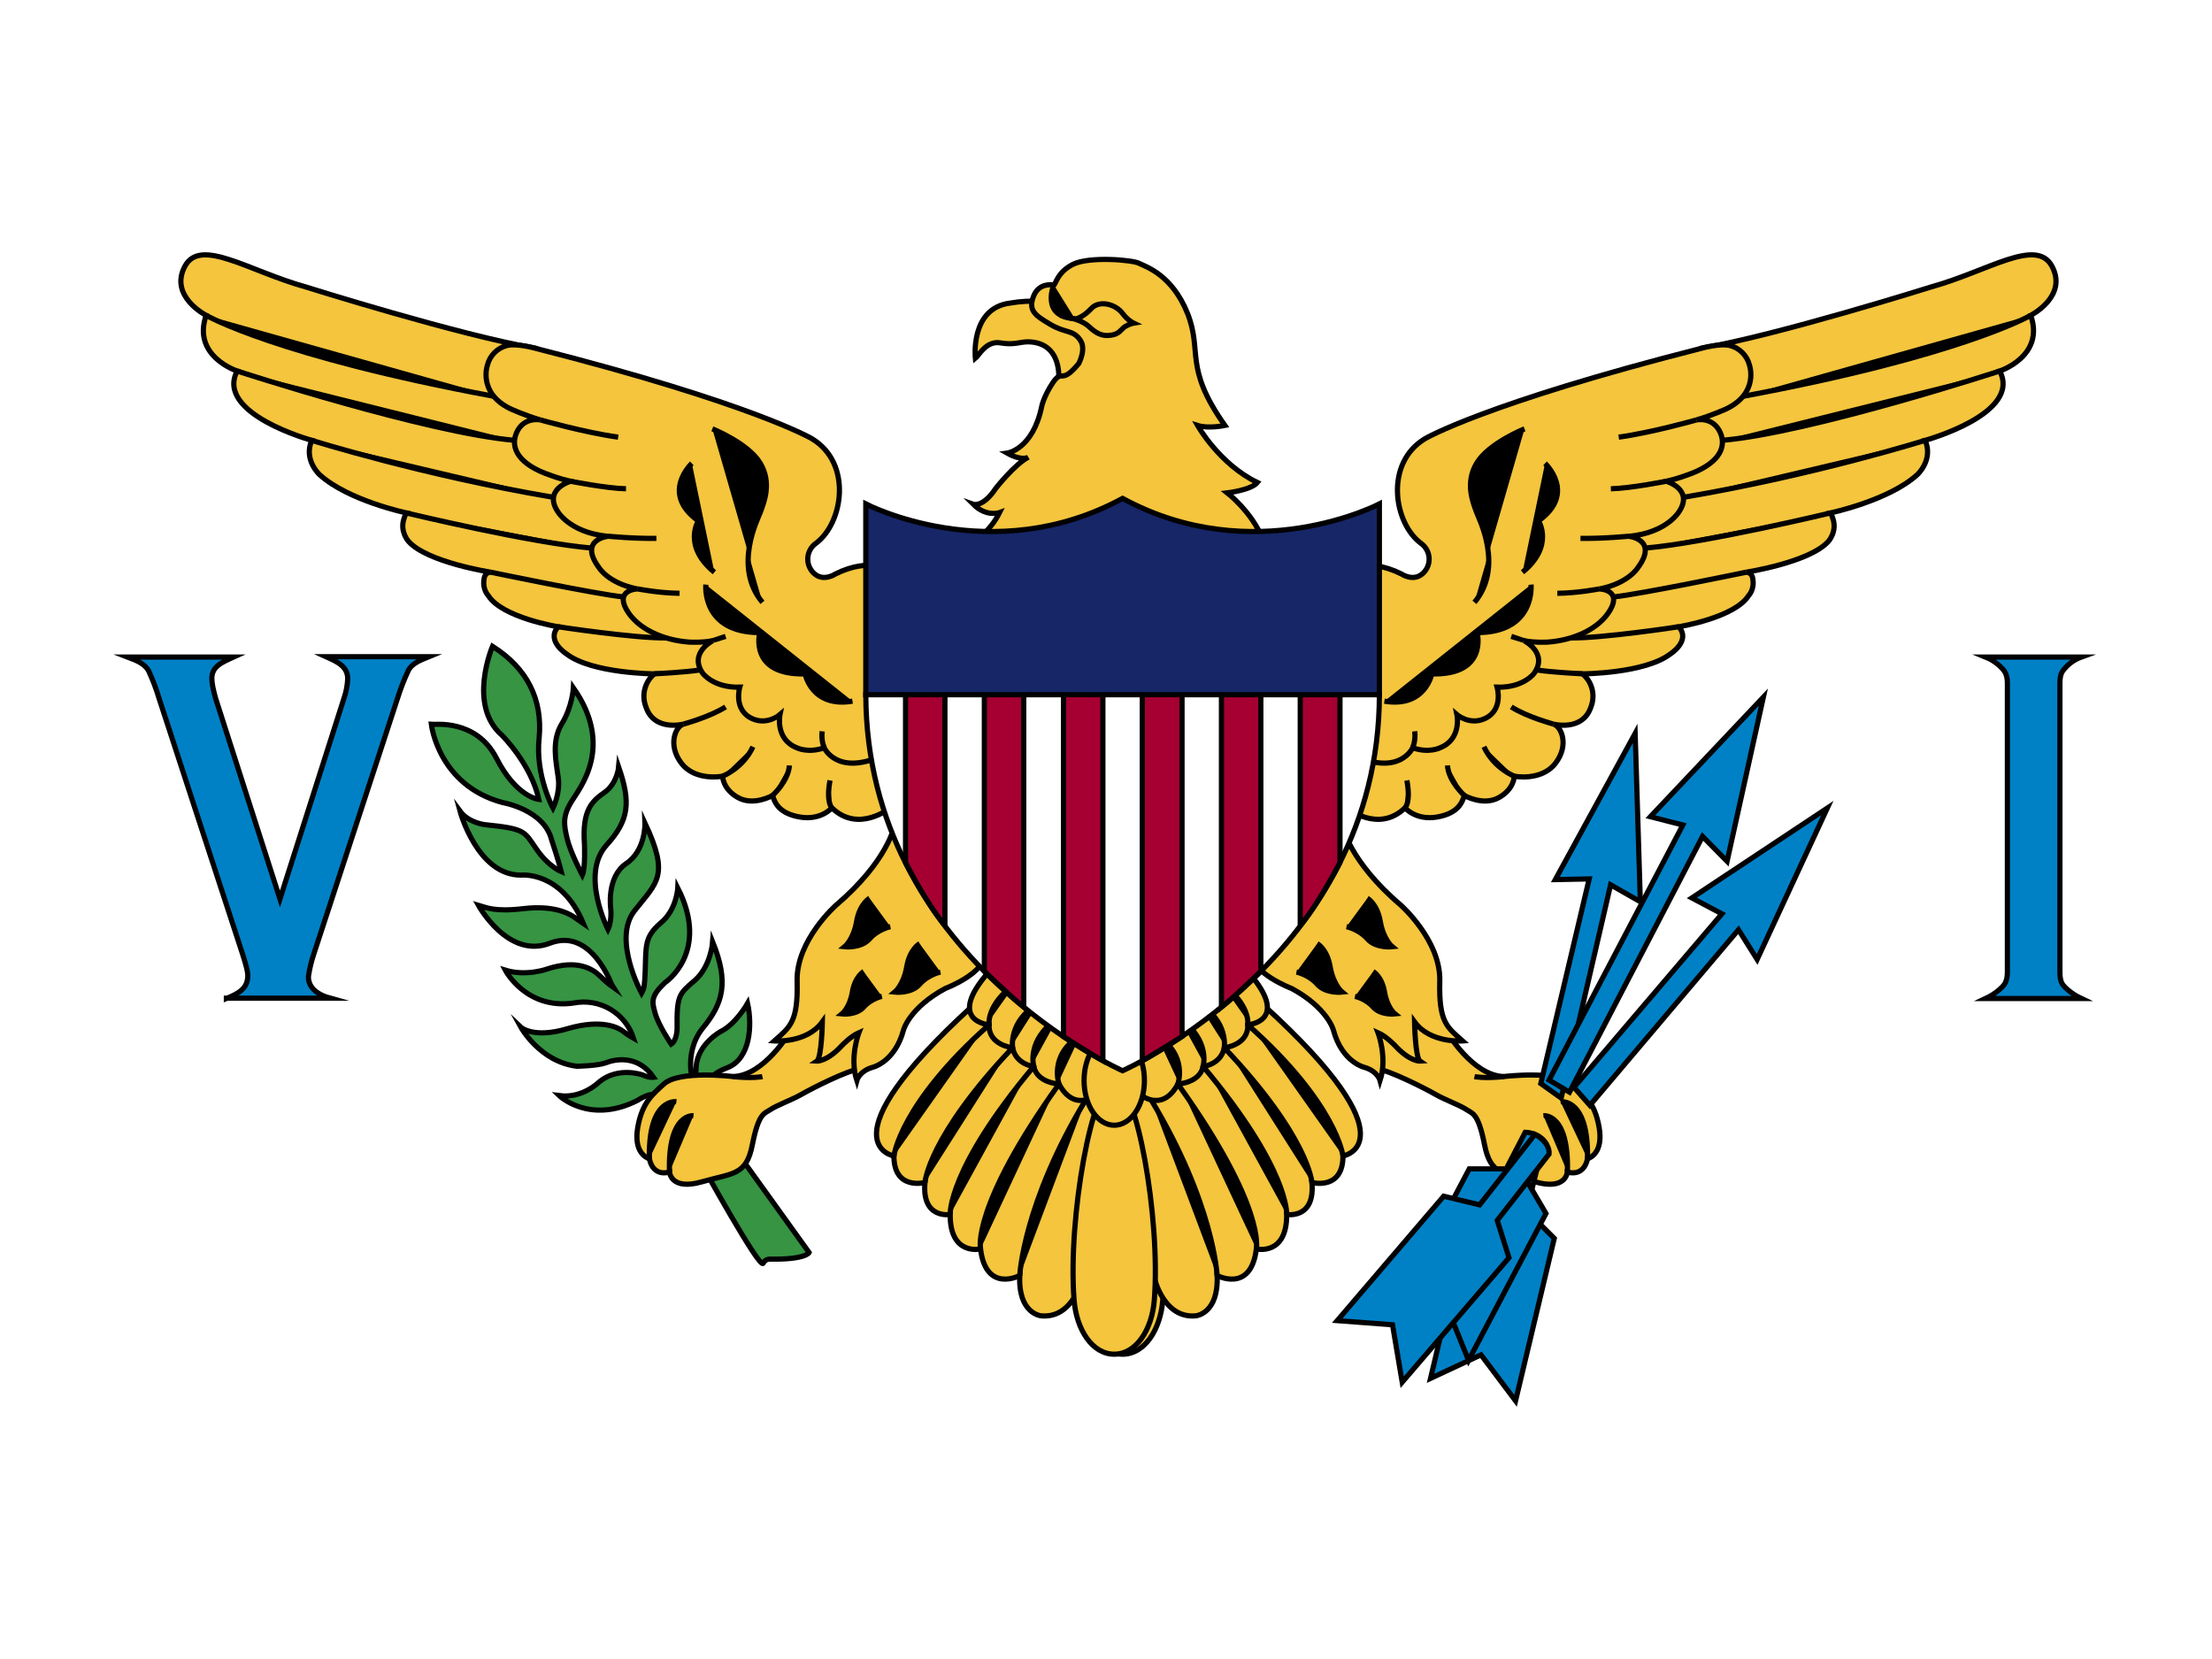<svg id="flag-icons-vi" viewBox="0 0 640 480" xmlns="http://www.w3.org/2000/svg">
  <rect x="0" y="0" width="640" height="480" fill="#333333" stroke="none"/>
  <g clip-path="url(#clip0_10_18374)">
  <path d="M0 0H640V480H0V0Z" fill="white"/>
  <path d="M204.3 315C204.3 315 203.8 311.4 210.5 308.9C217.1 306.3 217.7 296.7 216.3 290.3C216.3 290.3 212.9 296.3 208.6 298.4C208.6 298.4 201.8 302 201.4 308.8C201.4 308.8 201.4 311.3 200.9 313.3C200.6 314.3 197.5 304.7 203.3 297.5C209.3 290.2 210.9 284.2 206.2 272.5C206.2 272.5 205.7 279.5 201.1 283.6C196.4 287.6 195.8 288 195.9 297.6C195.9 297.6 195.9 301 194.2 302.1C194.2 302.1 190.6 296.8 189.6 293.3C188.6 289.8 188.2 288.3 192.4 284.3C192.4 284.3 205.6 275.6 196.1 256.9C196.1 256.9 195.8 263.3 191.1 267.1C186.6 271 186.9 273.5 186.7 280.1C186.5 286.8 186.1 286.3 185.6 287.3C185.6 287.3 177.1 271.7 183.6 263.5C190.1 255.2 193.8 253.5 186.6 238.1C186.6 238.1 186.9 246.1 181.1 249.9C175.4 253.9 176.7 262.9 176.7 262.9C176.7 262.9 177.1 266.4 175.9 268.9C175.9 268.9 167.8 253 175.5 244.5C182.1 237.2 182.5 232.1 179 221.9C179 221.9 178.6 226.6 175 229.2C171.3 231.8 168.4 234.3 169.1 244.2C169.1 244.2 169.4 251.2 168.5 253.2C168.5 253.2 165.1 246.8 164.1 242.7C163.1 238.5 162.8 236.1 165.3 232C167.8 227.9 177.8 216 165.9 199C165.9 199 165.6 204.5 162.5 209.5C159.5 214.5 160.9 220.4 161.5 224.9C162.2 229.4 160 233.8 160 233.8C160 233.8 154.8 224.3 156 213.4C157 202.4 152.6 193.4 142.5 187C142.5 187 135.2 204 145.2 212.7C145.2 212.7 153.7 221.1 155.9 231.3C155.9 231.3 149.4 230.7 143.6 219.3C137.7 207.9 125.6 209.7 124.8 209.6C124.8 209.6 126.8 227.2 145.4 232.2C145.4 232.2 157.4 234.2 159.6 243C159.6 243 161.6 249 162.4 252.2C162.4 252.2 158.6 250.7 155.1 245.5C151.6 240.5 152.1 239.8 140.3 238.6C140.3 238.6 135.6 238.1 133.1 234.7C133.1 234.7 138.1 253.3 150.8 253.2C150.8 253.2 162.4 251.9 168.8 267.2L165.9 265.2C164.2 264.1 159.9 261.9 151.4 262.9C142.9 263.9 140.5 262.5 138.4 261.9C138.4 261.9 147 277.6 159.1 272.9C171.3 268.2 177.1 285.3 177.3 285.6C177.3 285.6 175.6 284.4 173.5 282.3C171.3 280.2 166.9 277.6 158.5 280.3C158.5 280.3 152.4 282.6 146.2 280.7C146.2 280.7 152.2 292.2 166 290.2C169.632 289.483 173.402 290.127 176.591 292.007C179.781 293.888 182.168 296.874 183.3 300.4C183.3 300.4 181.5 299.4 180.3 298.4C179 297.4 174.3 294.7 164.3 297.6C154.3 300.6 150.7 297.2 150.7 297.2C150.7 297.2 156.2 307.2 166.9 308.5C166.9 308.5 172.9 308.4 175.3 307.5C177.8 306.5 184.5 305 189.1 311.7C189.1 311.7 187.8 311.9 185.9 311C185.9 311 178.9 308.5 173.4 313C173.4 313 168.6 317.9 161.8 317C161.8 317 170.6 325.5 184.6 318.3C184.6 318.3 189.3 314.9 192.8 317.5C196.3 320.2 204.3 314.9 204.3 314.9V315Z" fill="#369443" stroke="#010002" stroke-width="1.5" stroke-miterlimit="10"/>
  <path d="M282.2 103.7C282.2 103.7 280.6 89.2 292.2 87.7C298.209 86.65 304.383 87.061 310.2 88.9L315.7 99.5L313.7 106.7L306.3 110.1C306.3 110.1 307.6 99.1 297.5 98.9C294.9 98.9 293.5 99.9 289.4 99.2C285.3 98.5 283.1 103 282.2 103.7Z" fill="#F4C53D" stroke="#010002" stroke-width="1.5" stroke-miterlimit="10"/>
  <path d="M363.8 139.6C362 141.8 355.1 142.6 355.1 142.6C355.1 142.6 362.2 148.1 365.3 155.9C368.3 163.6 282.9 155.9 282.9 155.9C282.9 155.9 286.7 153.3 289.2 148.3C289.2 148.3 285.4 149.7 281.6 145.9C281.6 145.9 284.4 146.9 288.1 141.3C288.1 141.3 293.6 134.3 297.5 132.3C297.5 132.3 295.7 133.5 291.4 131.1C291.4 131.1 298.8 130.1 301.4 117.6C301.4 117.6 301.9 114.8 304.7 110.6C307.5 106.6 306.9 111.5 312.1 105.2C312.1 105.2 314.5 100.8 312.4 98.2C310.4 95.4 308.1 96.4 303.8 93.8C299.4 91.2 297.5 89.8 299 85.8C300.5 81.8 304.3 82.4 304.9 82.4C305.5 82.4 305.7 78.9 310.4 76.5C315.1 74.1 327.8 75.2 329.6 76.2C331.6 77.2 339.1 79.5 343.6 90.7C348 101.9 342.4 106.1 354.4 123.1C354.4 123.1 349.6 124.1 346.5 123.1C346.5 123.1 352.8 134.3 363.8 139.6Z" fill="#F4C53D" stroke="#010002" stroke-width="1.5" stroke-miterlimit="10"/>
  <path d="M310.999 92.2C300.999 91.7 304.899 82.4 304.899 82.4" stroke="#010002" stroke-width="1.5" stroke-miterlimit="10"/>
  <path d="M327.999 93.5C327.999 93.5 326.299 92.7 324.799 90.7C322.799 88 318.099 86.7 315.699 89.3C315.699 89.3 313.199 92.1 310.899 92.3C310.899 92.3 313.499 93 315.199 94.6C316.899 96.2 318.699 97.4 321.299 97C323.899 96.7 324.299 95.3 325.499 94.5C326.799 93.7 327.999 93.5 327.999 93.5Z" fill="#F4C53D" stroke="#010002" stroke-width="1.5" stroke-miterlimit="10"/>
  <path d="M202.8 336.5C202.8 336.5 202.6 330.1 210.6 329.7L234.1 362.4C234.1 362.4 233.2 364.5 222.6 364.3C222.6 364.3 221.4 364.3 220.8 365.5C219.9 367.5 202.8 336.5 202.8 336.5Z" fill="#369443" stroke="#010002" stroke-width="1.5" stroke-miterlimit="10"/>
  <path d="M228.672 298.379C228.672 298.379 221.16 311.266 212.082 311.477C212.082 311.477 196.47 309.58 192.059 313.66C188.972 316.506 185.826 318.854 184.531 326.126C183.266 333.397 187.015 334.963 187.903 335.279C187.903 335.279 188.596 340.473 193.73 339.118C193.73 339.118 194.031 344.538 203.094 341.933C212.172 339.329 215.936 340.157 217.697 331.124C219.489 322.076 221.13 322.226 222.741 321.142C224.909 319.682 228.988 318.312 232.015 316.566C234.724 315 245.142 309.701 248.695 309.294C252.248 308.873 251.466 296.919 251.466 296.919H242.282L237.841 290.37L228.657 298.379H228.672ZM257.578 233.733C257.578 233.733 248.394 241.215 240.686 233.733C240.686 233.733 237.585 237.467 231.352 236.383C225.149 235.284 224.111 232.017 223.524 230.15C223.524 230.15 218.134 233.282 213.587 230.797C209.071 228.328 209.071 224.58 209.071 224.58C209.071 224.58 201.167 226.145 197.117 220.786C193.067 215.441 195.536 210.142 197.719 209.51C197.719 209.51 189.183 211.753 186.85 204.421C186.228 202.784 186.132 200.994 186.575 199.3C187.017 197.605 187.976 196.091 189.319 194.967C189.319 194.967 171.343 194.876 163.966 189.246C163.966 189.246 157.839 185.392 161.497 181.342C161.497 181.342 145.313 178.752 141.263 172.309C141.263 172.309 139.487 170.532 140.074 167.416C140.074 167.416 140.179 165.654 141.956 165.549C141.956 165.549 123.498 162.689 118.169 156.606C118.169 156.606 115.609 153.806 116.889 150.057C116.889 150.057 117.16 149.079 117.597 148.401C117.597 148.401 100.795 144.863 92.515 137.381C92.515 137.381 87.727 133.121 90.196 127.4C90.196 127.4 62.119 119.722 68.623 107.346C68.623 107.346 55.495 103.086 59.65 91.238C59.65 91.238 48.795 85.728 53.523 76.996C58.054 68.64 71.98 78.456 88.45 83.018C88.45 83.018 133.073 97.049 155.038 100.782L217.456 193.717L253.874 207.748L257.563 233.733H257.578Z" fill="#F4C53D" stroke="#010002" stroke-width="1.506"/>
  <path d="M258.015 165.293C258.015 165.293 252.158 160.897 241.725 166.061C241.725 166.061 238.217 168.485 235.447 165.835C234.847 165.262 234.381 164.563 234.083 163.788C233.785 163.013 233.662 162.182 233.724 161.354C233.786 160.526 234.031 159.722 234.441 159C234.851 158.278 235.415 157.656 236.095 157.178C243.878 151.412 246.754 134.114 234.92 126.933C234.92 126.933 217.758 116.756 154.783 100.737C154.783 100.737 149.513 99.262 146.683 99.969C145.314 100.319 144.064 101.032 143.068 102.034C142.071 103.036 141.364 104.289 141.022 105.66C141.022 105.66 138.192 113.684 147.677 118.276C147.677 118.276 151.952 120.233 156.363 121.498C156.363 121.498 151.516 120.444 149.438 125.232C147.481 129.808 150.341 134.491 159.224 137.502C159.224 137.502 161.633 138.435 165.05 139.263C165.05 139.263 157.447 141.446 161.106 147.588C161.106 147.588 164.358 154.032 175.86 155.176C175.86 155.176 167.278 156.109 173.33 164.269C173.33 164.269 175.995 168.741 184.381 170.397C184.381 170.397 178.028 170.607 181.219 176.313C184.441 182.034 191.984 185.256 199.421 185.783C199.421 185.783 203.44 185.994 206.256 185.361C206.256 185.361 199.18 188.899 203.335 194.816C203.335 194.816 206.391 199.031 214.039 198.821C214.039 198.821 212.067 205.445 217.667 207.944C222.033 209.901 225.662 206.77 225.662 206.77C225.662 206.77 224.186 213.86 230.554 216.36C230.554 216.36 233.731 218.001 238.473 216.36C238.473 216.36 242.087 224.474 254.974 218.768C267.861 213.093 258.015 165.308 258.015 165.308V165.293ZM258.768 238.972C258.768 238.972 256.886 249.119 241.906 261.886C241.906 261.886 230.344 272.078 230.63 283.821C230.931 295.79 228.567 297.13 224.021 301.179C224.021 301.179 233.4 301.917 237.931 295.669C237.931 295.669 237.736 306.057 236.351 307.006C236.351 307.006 239.301 307.186 243.562 302.534C243.562 302.534 246.121 299.825 248.5 298.786C248.5 298.786 245.73 305.967 247.898 312.621C247.898 312.621 248.59 310.017 252.249 308.873C252.249 308.873 258.873 307.518 261.432 297.958C261.432 297.958 263.103 291.635 273.476 286.004C273.476 286.004 285.219 281.578 284.918 275.797C284.617 270.001 258.783 238.972 258.783 238.972H258.768Z" fill="#F4C53D" stroke="#010002" stroke-width="1.506"/>
  <path d="M313.206 369.785C313.206 369.785 310.511 381.649 301.162 380.7C301.162 380.7 294.553 380.068 295.05 369.048C295.05 369.048 285.279 374.257 283.698 361.37C283.698 361.37 274.816 363.432 274.921 351.388C274.921 351.388 266.641 352.833 267.62 342.129C267.62 342.129 258.632 344.538 258.632 334.451C258.632 334.451 237.615 330.958 281.425 291.002L320.508 314.277L313.206 369.785Z" fill="#F4C53D" stroke="#010002" stroke-width="1.506" stroke-miterlimit="10"/>
  <path d="M317.557 316.505C317.557 316.505 311.038 322.287 306.401 313.645C306.401 313.645 300.078 313.344 299.1 308.556C299.1 308.556 293.966 308.045 292.972 303.152C292.972 303.152 285.972 302.429 286.168 296.512C286.168 296.512 273.431 295.519 286.168 281.096C298.904 266.673 320.508 305.034 320.508 305.034L317.557 316.505ZM324.814 312.922C331.137 312.922 338.288 352.366 336.436 376.138C335.759 384.765 331.137 391.811 324.814 391.811C318.491 391.811 313.884 384.765 313.221 376.138C311.355 352.366 318.506 312.922 324.814 312.922Z" fill="#F4C53D" stroke="#010002" stroke-width="1.506"/>
  <path d="M324.814 325.569C329.636 325.569 333.546 319.772 333.546 312.621C333.546 305.471 329.636 299.674 324.814 299.674C319.991 299.674 316.082 305.471 316.082 312.621C316.082 319.772 319.991 325.569 324.814 325.569Z" fill="#F4C53D" stroke="#010002" stroke-width="1.506"/>
  <path d="M295.049 369.048C295.049 369.048 296.043 348.166 314.139 318.222M283.698 361.369C283.698 361.369 280.883 349.31 306.401 313.645C306.401 313.645 303.435 305.139 312.513 299.674M274.921 351.388C274.921 351.388 274.123 338.335 299.099 308.557C299.099 308.557 296.886 300.878 305.934 294.736M267.619 342.129C267.619 342.129 268.553 328.941 292.972 303.152C292.972 303.152 291.767 295.263 300.499 290.37M258.646 334.451C258.646 334.451 260.408 319.381 286.167 296.513C286.167 296.513 285.279 290.581 293.86 284.559" stroke="#010002" stroke-width="1.506" stroke-miterlimit="10"/>
  <path d="M59.649 91.237C59.649 91.237 79.868 102.95 142.889 114.663M68.622 107.346C68.622 107.346 123.377 125.202 148.88 127.4M90.181 127.4C90.181 127.4 122.308 137.487 159.931 143.855M117.596 148.416C117.596 148.416 153.879 157.133 171.222 158.579M141.955 165.549C141.955 165.549 172.652 171.947 180.421 172.715M161.496 181.342C161.496 181.342 183.898 184.744 192.811 184.563M189.318 194.951C189.318 194.951 198.381 194.53 202.732 193.807M197.704 209.51C197.704 209.51 205.412 207.432 209.943 204.526M209.055 224.58C209.055 224.58 214.987 222.291 217.847 216.059M223.523 230.15C223.523 230.15 228.1 226.04 228.401 221.463M240.686 233.733C240.686 233.733 238.969 232.243 240.144 225.799M238.473 216.345C238.473 216.345 237.569 214.508 237.871 211.587M206.104 124.072C206.104 124.072 216.462 128.228 219.91 133.949C223.373 139.669 221.099 145.225 219.91 148.401C219.323 150.012 212.021 164.089 220.602 174.281M206.24 185.331C206.24 185.331 206.3 185.286 209.943 184.127M184.38 170.367C184.38 170.367 190.553 171.601 196.62 171.661M175.844 155.131C175.844 155.131 183.1 155.869 189.92 155.763M165.049 139.233C165.049 139.233 175.513 141.31 181.128 141.416M156.363 121.498C156.363 121.498 169.265 125.172 178.855 126.481M200.173 134.069C200.173 134.069 190.899 142.696 202.055 150.705C202.055 150.705 197.418 157.976 206.692 165.564M204.223 169.147C204.223 169.147 202.837 183.028 219.82 183.028C219.82 183.028 216.553 195.388 232.948 194.982C232.948 194.982 234.814 204.858 246.648 202.87M220.587 311.492C220.587 311.492 217.893 312.094 212.066 311.492M195.686 318.764C195.686 318.764 187.496 317.514 187.888 335.294M200.624 322.814C200.624 322.814 193.217 321.88 193.699 339.133M272.091 281.247C272.091 281.247 268.538 281.969 266.069 284.785C263.615 287.585 258.872 287.058 258.872 287.058C258.872 287.058 261.432 284.98 262.335 279.786C263.208 274.592 266.084 273.027 266.084 273.027M257.608 268.119C257.608 268.119 254.055 268.841 251.586 271.642C249.117 274.457 244.374 273.93 244.374 273.93C244.374 273.93 246.934 271.852 247.837 266.658C248.725 261.464 251.586 259.899 251.586 259.899M255.154 288.277C255.154 288.277 252.052 288.925 249.899 291.364C247.747 293.818 243.606 293.366 243.606 293.366C243.606 293.366 245.865 291.559 246.617 287.013C247.4 282.481 249.899 281.111 249.899 281.111" stroke="#010002" stroke-width="1.506"/>
  <path d="M418.528 298.379C418.528 298.379 426.04 311.266 435.118 311.477C435.118 311.477 450.731 309.58 455.142 313.66C458.228 316.506 461.374 318.854 462.669 326.126C463.934 333.397 460.185 334.963 459.297 335.279C459.297 335.279 458.604 340.473 453.471 339.118C453.471 339.118 453.169 344.538 444.106 341.933C435.028 339.329 431.264 340.157 429.503 331.124C427.711 322.076 426.07 322.226 424.46 321.142C422.292 319.682 418.212 318.312 415.186 316.566C412.476 315 402.058 309.701 398.505 309.294C394.952 308.873 395.735 296.919 395.735 296.919H404.918L409.359 290.37L418.543 298.379H418.528ZM389.622 233.733C389.622 233.733 398.806 241.215 406.514 233.733C406.514 233.733 409.615 237.467 415.848 236.383C422.051 235.284 423.09 232.017 423.677 230.15C423.677 230.15 429.066 233.282 433.613 230.797C438.129 228.328 438.129 224.58 438.129 224.58C438.129 224.58 446.033 226.145 450.083 220.786C454.133 215.441 451.664 210.142 449.481 209.51C449.481 209.51 458.017 211.753 460.351 204.421C460.972 202.784 461.068 200.994 460.626 199.3C460.183 197.605 459.224 196.091 457.882 194.967C457.882 194.967 475.857 194.876 483.234 189.246C483.234 189.246 489.362 185.392 485.703 181.342C485.703 181.342 501.887 178.752 505.937 172.309C505.937 172.309 507.714 170.532 507.127 167.416C507.127 167.416 507.021 165.654 505.245 165.549C505.245 165.549 523.702 162.689 529.032 156.606C529.032 156.606 531.591 153.806 530.311 150.057C530.311 150.057 530.04 149.079 529.604 148.401C529.604 148.401 546.405 144.863 554.685 137.381C554.685 137.381 559.473 133.121 557.004 127.4C557.004 127.4 585.081 119.722 578.578 107.346C578.578 107.346 591.706 103.086 587.55 91.238C587.55 91.238 598.405 85.728 593.678 76.996C589.146 68.64 575.22 78.456 558.75 83.018C558.75 83.018 514.127 97.049 492.162 100.782L429.744 193.717L393.326 207.748L389.637 233.733H389.622Z" fill="#F4C53D" stroke="#010002" stroke-width="1.506"/>
  <path d="M389.185 165.293C389.185 165.293 395.042 160.897 405.475 166.061C405.475 166.061 408.983 168.485 411.753 165.835C412.354 165.262 412.82 164.563 413.118 163.788C413.415 163.013 413.538 162.182 413.476 161.354C413.414 160.526 413.169 159.722 412.759 159C412.35 158.278 411.785 157.656 411.106 157.178C403.322 151.412 400.447 134.114 412.28 126.933C412.28 126.933 429.443 116.756 492.418 100.737C492.418 100.737 497.687 99.262 500.517 99.969C501.887 100.319 503.136 101.032 504.132 102.034C505.129 103.036 505.836 104.289 506.178 105.66C506.178 105.66 509.008 113.684 499.524 118.276C499.524 118.276 495.248 120.233 490.837 121.498C490.837 121.498 495.685 120.444 497.762 125.232C499.719 129.808 496.859 134.491 487.976 137.502C487.976 137.502 485.568 138.435 482.15 139.263C482.15 139.263 489.753 141.446 486.094 147.588C486.094 147.588 482.843 154.032 471.341 155.176C471.341 155.176 479.922 156.109 473.87 164.269C473.87 164.269 471.205 168.741 462.819 170.397C462.819 170.397 469.173 170.607 465.981 176.313C462.759 182.034 455.217 185.256 447.78 185.783C447.78 185.783 443.76 185.994 440.945 185.361C440.945 185.361 448.02 188.899 443.865 194.816C443.865 194.816 440.809 199.031 433.161 198.821C433.161 198.821 435.133 205.445 429.533 207.944C425.167 209.901 421.539 206.77 421.539 206.77C421.539 206.77 423.014 213.86 416.646 216.36C416.646 216.36 413.469 218.001 408.727 216.36C408.727 216.36 405.114 224.474 392.227 218.768C379.339 213.093 389.185 165.308 389.185 165.308V165.293ZM388.433 238.972C388.433 238.972 390.315 249.119 405.294 261.886C405.294 261.886 416.857 272.078 416.57 283.821C416.269 295.79 418.633 297.13 423.18 301.179C423.18 301.179 413.8 301.917 409.269 295.669C409.269 295.669 409.465 306.057 410.85 307.006C410.85 307.006 407.899 307.186 403.638 302.534C403.638 302.534 401.079 299.825 398.7 298.786C398.7 298.786 401.47 305.967 399.302 312.621C399.302 312.621 398.61 310.017 394.952 308.873C394.952 308.873 388.327 307.518 385.768 297.958C385.768 297.958 384.097 291.635 373.724 286.004C373.724 286.004 361.981 281.578 362.282 275.797C362.583 270.001 388.418 238.972 388.418 238.972H388.433Z" fill="#F4C53D" stroke="#010002" stroke-width="1.506"/>
  <path d="M333.994 369.785C333.994 369.785 336.689 381.649 346.038 380.7C346.038 380.7 352.647 380.068 352.15 369.048C352.15 369.048 361.921 374.257 363.502 361.37C363.502 361.37 372.384 363.432 372.279 351.388C372.279 351.388 380.559 352.833 379.581 342.129C379.581 342.129 388.568 344.538 388.568 334.451C388.568 334.451 409.585 330.958 365.775 291.002L326.692 314.277L333.994 369.785Z" fill="#F4C53D" stroke="#010002" stroke-width="1.506" stroke-miterlimit="10"/>
  <path d="M329.643 316.505C329.643 316.505 336.162 322.287 340.799 313.645C340.799 313.645 347.122 313.344 348.1 308.556C348.1 308.556 353.234 308.045 354.228 303.152C354.228 303.152 361.228 302.429 361.033 296.512C361.033 296.512 373.769 295.519 361.033 281.096C348.296 266.673 326.692 305.034 326.692 305.034L329.643 316.505ZM322.386 312.922C316.063 312.922 308.912 352.366 310.764 376.138C311.442 384.765 316.063 391.811 322.386 391.811C328.71 391.811 333.316 384.765 333.979 376.138C335.846 352.366 328.695 312.922 322.386 312.922Z" fill="#F4C53D" stroke="#010002" stroke-width="1.506"/>
  <path d="M322.386 325.569C317.564 325.569 313.654 319.772 313.654 312.621C313.654 305.471 317.564 299.674 322.386 299.674C327.209 299.674 331.118 305.471 331.118 312.621C331.118 319.772 327.209 325.569 322.386 325.569Z" fill="#F4C53D" stroke="#010002" stroke-width="1.506"/>
  <path d="M352.151 369.048C352.151 369.048 351.157 348.166 333.061 318.222M363.502 361.369C363.502 361.369 366.317 349.31 340.799 313.645C340.799 313.645 343.765 305.139 334.687 299.674M372.279 351.388C372.279 351.388 373.077 338.335 348.101 308.557C348.101 308.557 350.314 300.878 341.266 294.736M379.581 342.129C379.581 342.129 378.648 328.941 354.228 303.152C354.228 303.152 355.433 295.263 346.701 290.37M388.554 334.451C388.554 334.451 386.792 319.381 361.033 296.513C361.033 296.513 361.921 290.581 353.34 284.559" stroke="#010002" stroke-width="1.506" stroke-miterlimit="10"/>
  <path d="M587.551 91.237C587.551 91.237 567.332 102.95 504.312 114.663M578.578 107.346C578.578 107.346 523.823 125.202 498.32 127.4M557.019 127.4C557.019 127.4 524.892 137.487 487.269 143.855M529.604 148.416C529.604 148.416 493.322 157.133 475.978 158.579M505.245 165.549C505.245 165.549 474.548 171.947 466.78 172.715M485.704 181.342C485.704 181.342 463.302 184.744 454.389 184.563M457.882 194.951C457.882 194.951 448.819 194.53 444.468 193.807M449.496 209.51C449.496 209.51 441.788 207.432 437.257 204.526M438.145 224.58C438.145 224.58 432.213 222.291 429.353 216.059M423.677 230.15C423.677 230.15 419.1 226.04 418.799 221.463M406.514 233.733C406.514 233.733 408.231 232.243 407.056 225.799M408.727 216.345C408.727 216.345 409.631 214.508 409.33 211.587M441.096 124.072C441.096 124.072 430.738 128.228 427.29 133.949C423.828 139.669 426.101 145.225 427.29 148.401C427.877 150.012 435.179 164.089 426.598 174.281M440.96 185.331C440.96 185.331 440.9 185.286 437.257 184.127M462.82 170.367C462.82 170.367 456.648 171.601 450.58 171.661M471.356 155.131C471.356 155.131 464.1 155.869 457.28 155.763M482.151 139.233C482.151 139.233 471.688 141.31 466.072 141.416M490.837 121.498C490.837 121.498 477.935 125.172 468.345 126.481M447.027 134.069C447.027 134.069 456.301 142.696 445.146 150.705C445.146 150.705 449.782 157.976 440.509 165.564M442.978 169.147C442.978 169.147 444.363 183.028 427.381 183.028C427.381 183.028 430.648 195.388 414.253 194.982C414.253 194.982 412.386 204.858 400.553 202.87M426.613 311.492C426.613 311.492 429.308 312.094 435.134 311.492M451.514 318.764C451.514 318.764 459.704 317.514 459.312 335.294M446.576 322.814C446.576 322.814 453.983 321.88 453.501 339.133M375.11 281.247C375.11 281.247 378.663 281.969 381.132 284.785C383.586 287.585 388.328 287.058 388.328 287.058C388.328 287.058 385.769 284.98 384.865 279.786C383.992 274.592 381.117 273.027 381.117 273.027M389.593 268.119C389.593 268.119 393.146 268.841 395.615 271.642C398.084 274.457 402.826 273.93 402.826 273.93C402.826 273.93 400.267 271.852 399.363 266.658C398.475 261.464 395.615 259.899 395.615 259.899M392.047 288.277C392.047 288.277 395.148 288.925 397.301 291.364C399.454 293.818 403.594 293.366 403.594 293.366C403.594 293.366 401.336 291.559 400.583 287.013C399.8 282.481 397.301 281.111 397.301 281.111" stroke="#010002" stroke-width="1.506"/>
  <path d="M466 256L451.7 317.7L445.8 313.5L459.8 254.3L450 254.5L473.1 212.2L474.6 260.9L466 256ZM503 269L460 319.8L455.4 314.6L498.2 264.4L489.5 259.8L528.7 233.8L508.4 277.6L503 269Z" fill="#0081C6" stroke="#010002" stroke-width="1.5" stroke-miterlimit="10"/>
  <path d="M492.6 242L454.1 316L448.2 312.5L486.9 238.7L477.5 236.3L510.2 201.7L499.7 249.2L492.6 242ZM444.6 338.6L441.7 350.3L449.7 358.3L438.5 405.3L428.5 392L413.9 398.8L425 351.8L435.4 348.8L438 337.1C438 337.1 441.2 335.9 444.6 338.6Z" fill="#0081C6" stroke="#010002" stroke-width="1.5" stroke-miterlimit="10"/>
  <path d="M447.3 330.8L441.6 341.4L447.3 351.1L424.9 393.6L418.6 378L402.7 380.6L425.1 338.2H435.8L441.3 327.6C441.3 327.6 445.3 327.6 447.3 330.8Z" fill="#0081C6" stroke="#010002" stroke-width="1.5" stroke-miterlimit="10"/>
  <path d="M448.2 333.9L433.2 353.1L436.6 363.9L405.7 399.9L402.9 383.3L386.9 382.1L417.7 346.1L428.1 348.6L444.1 328.2C444.1 328.2 448.5 330.4 448.2 333.9ZM65.5 288.9C69.1 287.4 71.7 286 71.7 282.2C71.7 281.2 71.2 279.2 70.2 276.1L46 202C45.191 199.298 44.188 196.658 43 194.1C41.9 192.1 39.8 191.2 36.9 190.1H67.6C64.3 191.6 61.2 192.8 61.3 196.4C61.3 197.7 61.7 199.6 62.4 202.1L81 260.1L99.5 202.1C100.142 200.264 100.513 198.343 100.6 196.4C100.6 192.7 97.4 191.4 94.3 190H124.1C121.4 191.1 119.1 192 118.1 194.1C116.886 196.693 115.851 199.366 115 202.1L90.8 276C90.132 277.988 89.631 280.029 89.3 282.1C89.3 282.1 88.2 286.8 95.5 288.8H65.5V288.9ZM580.8 281.3V197.6C580.8 196.2 580.5 195.1 580 194.3C579.5 193.5 577.5 191.3 574.5 190.1H602.2C599.979 190.902 598.059 192.369 596.7 194.3C596.2 195.1 596 196.2 596 197.6V281.3C596 282.8 596.2 283.9 596.7 284.7C597.2 285.5 599.2 287.5 602.2 288.9H574.5C577.5 287.5 579.5 285.5 580 284.7C580.5 283.9 580.8 282.8 580.8 281.3Z" fill="#0081C6" stroke="#010002" stroke-width="1.5" stroke-miterlimit="10"/>
  <path d="M324.8 309.8C324.8 309.8 399 276.9 399.1 201H250.5C250.7 277 324.8 309.8 324.8 309.8Z" fill="white" stroke="#010002" stroke-width="1.5"/>
  <path d="M262 201V249.5C262 249.5 267.6 260.8 273.4 267.8V201H262ZM284.8 201V281C284.8 281 292 288 296.2 291.4V201H284.8ZM307.7 201V299.9C307.7 299.9 315.8 305.1 319.1 306.9V200.9H307.7V201ZM387.7 201V249.5C387.7 249.5 382 260.8 376.2 267.8V201H387.7ZM364.8 201V281C364.8 281 357.7 288 353.4 291.4V201H364.8ZM342 201V299.9C342 299.9 333.8 305.1 330.5 306.9V200.9H342V201Z" fill="#A60032" stroke="#010002" stroke-width="1.5"/>
  <path d="M399.1 145.8C399.1 145.8 362.7 164.8 324.8 144.2C286.9 164.8 250.5 145.8 250.5 145.8V201H399.1V145.8Z" fill="#162667" stroke="#010002" stroke-width="1.5" stroke-miterlimit="10"/>
  </g>
  <defs>
  <clipPath id="clip0_10_18374">
  <rect width="640" height="480" fill="white"/>
  </clipPath>
  </defs>
  </svg>
